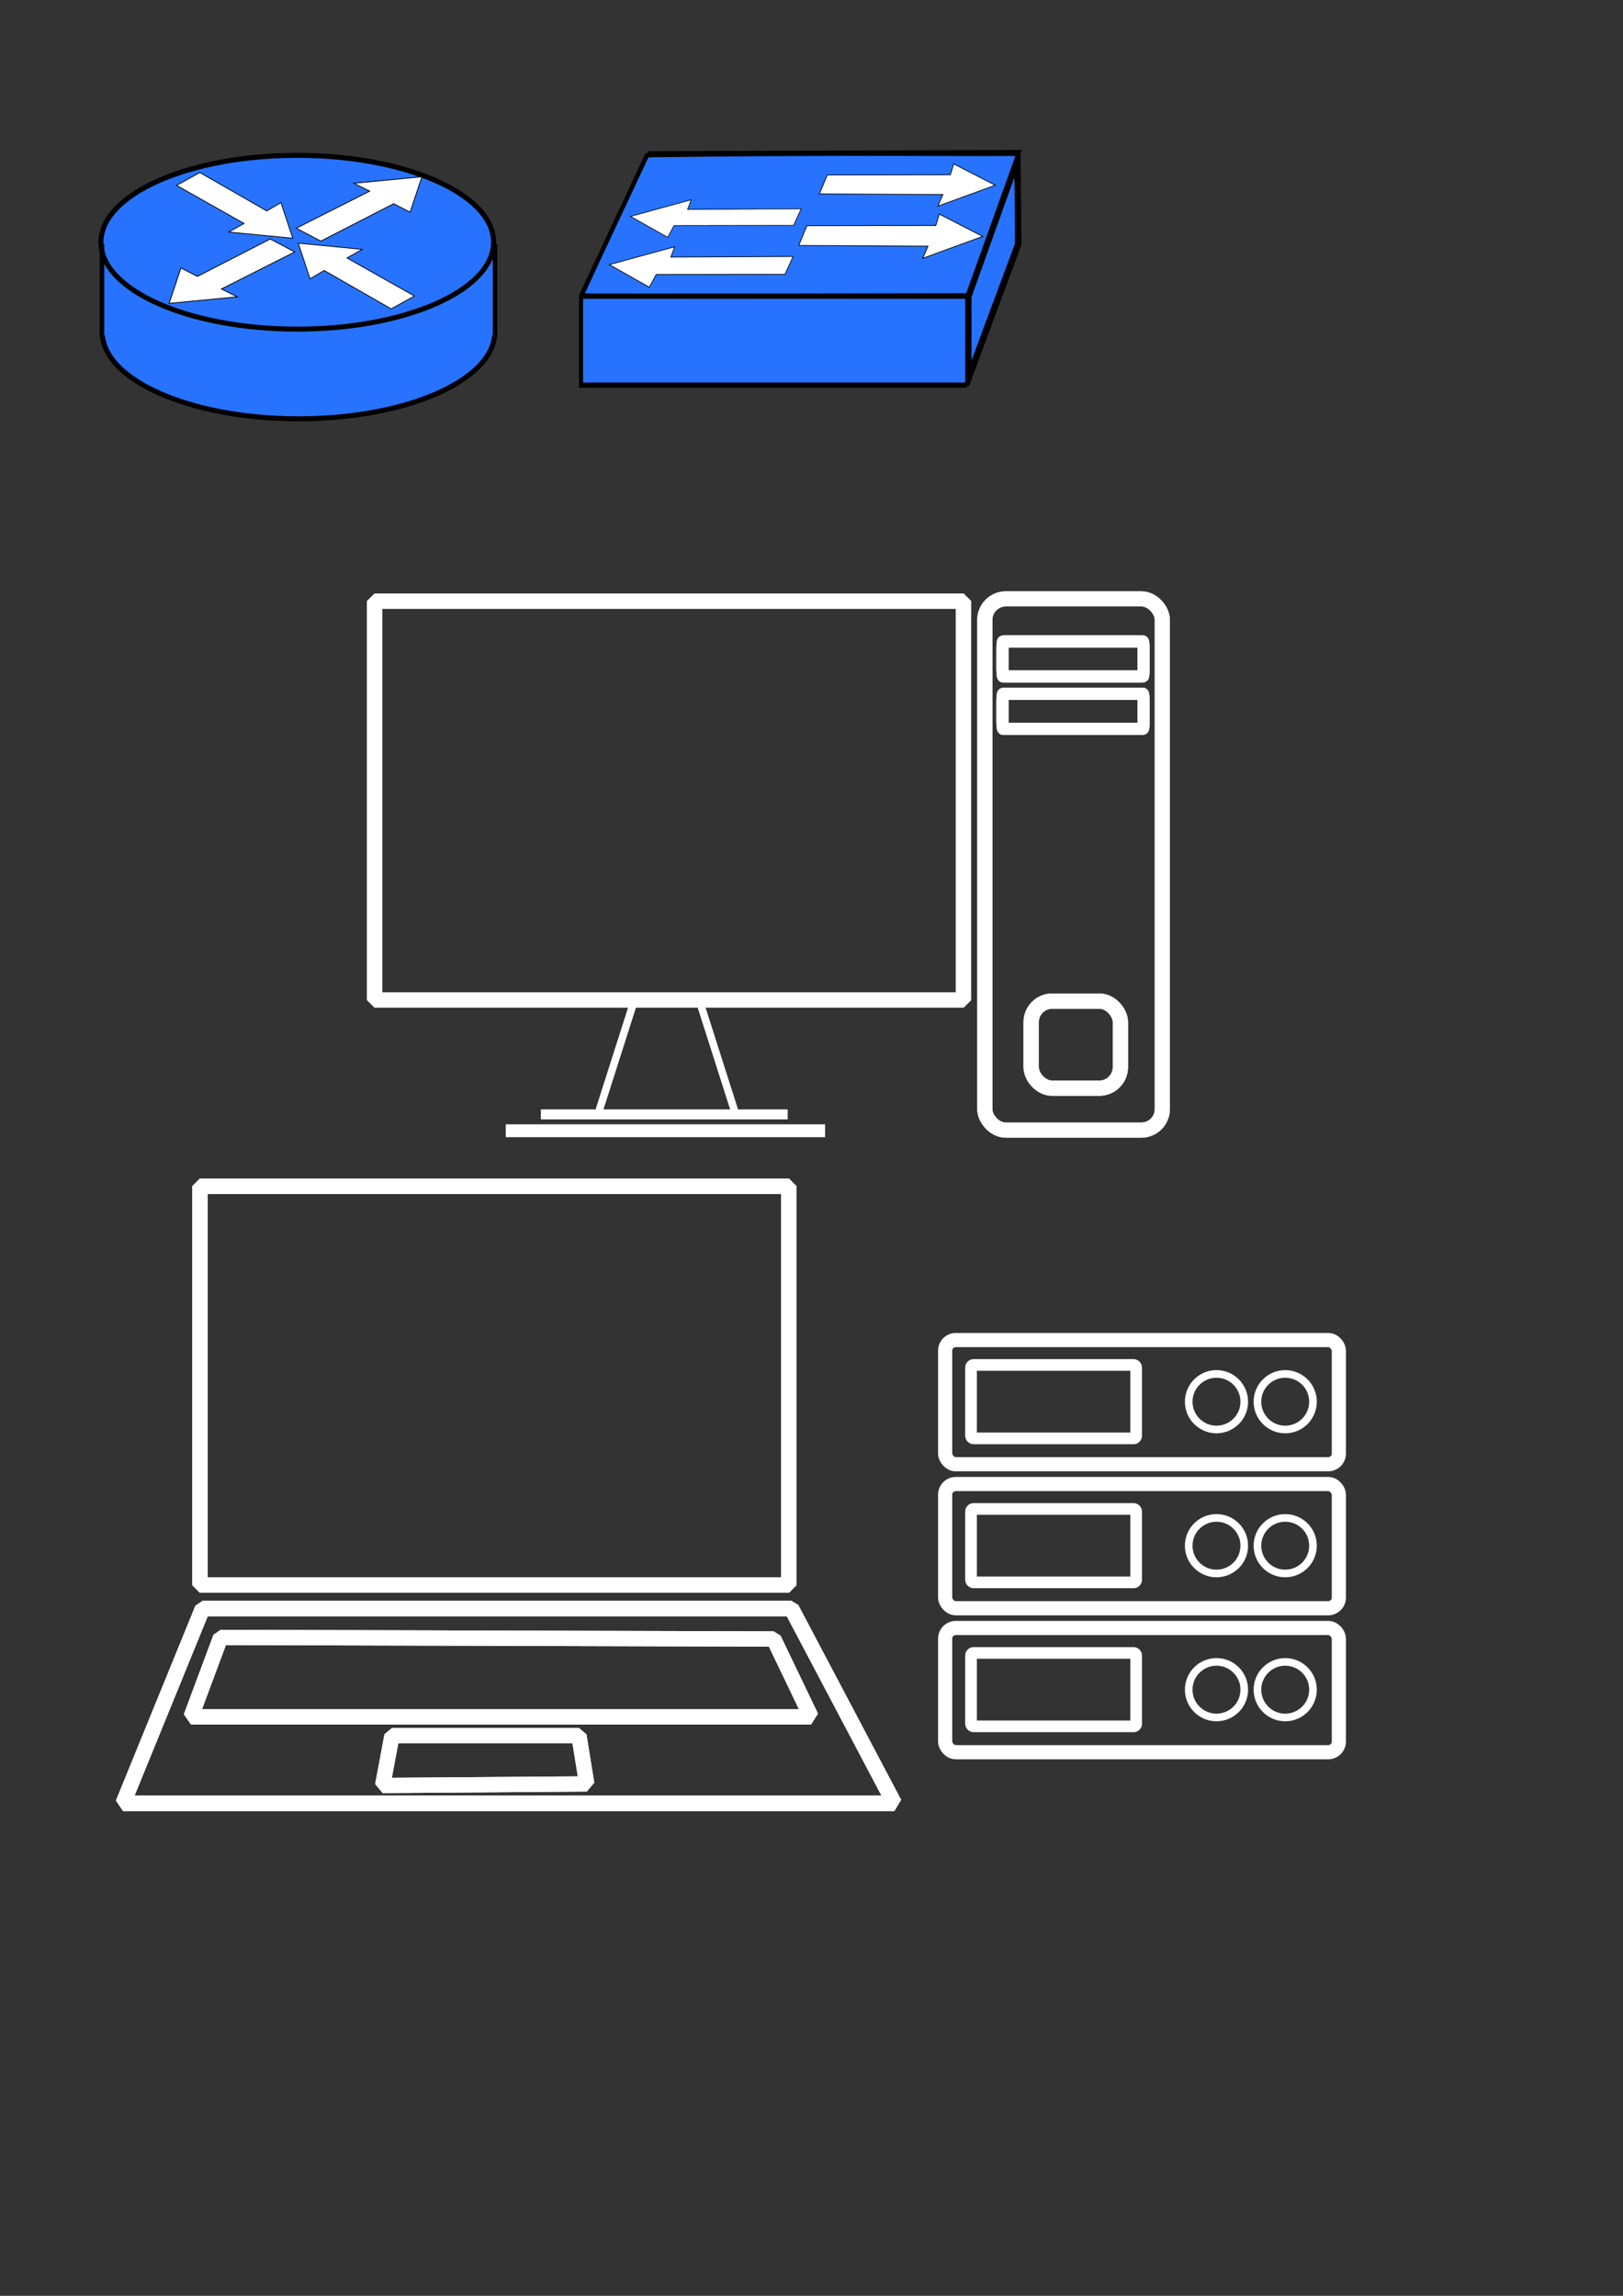 <?xml version="1.0" encoding="UTF-8" standalone="no"?>
<!-- Created with Inkscape (http://www.inkscape.org/) -->

<svg
   xmlns:dc="http://purl.org/dc/elements/1.1/"
   xmlns:cc="http://creativecommons.org/ns#"
   xmlns:rdf="http://www.w3.org/1999/02/22-rdf-syntax-ns#"
   xmlns:svg="http://www.w3.org/2000/svg"
   xmlns="http://www.w3.org/2000/svg"
   xmlns:sodipodi="http://sodipodi.sourceforge.net/DTD/sodipodi-0.dtd"
   xmlns:inkscape="http://www.inkscape.org/namespaces/inkscape"
   width="210mm"
   height="297mm"
   viewBox="0 0 744.094 1052.362"
   id="svg6252"
   version="1.1"
   inkscape:version="0.91 r13725"
   sodipodi:docname="_network_components.svg">
  <rect x="0" y="0" width="744.094" height="1052.362" fill="#333333" stroke="none"/>
  <defs
     id="defs6254" />
  <sodipodi:namedview
     id="base"
     pagecolor="#000000"
     bordercolor="#666666"
     borderopacity="1.0"
     inkscape:pageopacity="0"
     inkscape:pageshadow="2"
     inkscape:zoom="1.979899"
     inkscape:cx="376.65494"
     inkscape:cy="376.37676"
     inkscape:document-units="px"
     inkscape:current-layer="layer1"
     showgrid="false"
     inkscape:window-width="1918"
     inkscape:window-height="1014"
     inkscape:window-x="0"
     inkscape:window-y="28"
     inkscape:window-maximized="1"
     showguides="false" />
  <g
     inkscape:label="Layer 1"
     inkscape:groupmode="layer"
     id="layer1">
    <ellipse
       style="fill:#2773ff;fill-opacity:1;stroke:#000000;stroke-width:2.295;stroke-linejoin:bevel;stroke-miterlimit:4;stroke-dasharray:none;stroke-opacity:1"
       id="ellipse5029"
       cx="136.854"
       cy="152.146"
       rx="90"
       ry="39.829" />
    <rect
       y="111.99"
       x="46.748"
       height="41.704"
       width="180.211"
       id="rect5035"
       style="fill:#2773ff;fill-opacity:1;stroke:none;stroke-width:2.3;stroke-linejoin:bevel;stroke-miterlimit:4;stroke-dasharray:none;stroke-opacity:1" />
    <ellipse
       ry="39.829"
       rx="90"
       cy="111.037"
       cx="136.282"
       id="path5027"
       style="fill:#2773ff;fill-opacity:1;stroke:#000000;stroke-width:2.295;stroke-linejoin:bevel;stroke-miterlimit:4;stroke-dasharray:none;stroke-opacity:1" />
    <path
       inkscape:connector-curvature="0"
       id="path5031"
       d="m 46.748,153.695 0,-41.704"
       style="fill:none;fill-rule:evenodd;stroke:#000000;stroke-width:2.102;stroke-linecap:butt;stroke-linejoin:miter;stroke-miterlimit:4;stroke-dasharray:none;stroke-opacity:1" />
    <path
       inkscape:connector-curvature="0"
       id="path5033"
       d="m 226.96,153.695 0,-41.704"
       style="fill:none;fill-rule:evenodd;stroke:#000000;stroke-width:2.102;stroke-linecap:butt;stroke-linejoin:miter;stroke-miterlimit:4;stroke-dasharray:none;stroke-opacity:1" />
    <path
       sodipodi:nodetypes="cccccccc"
       inkscape:connector-curvature="0"
       id="path5965"
       d="m 148.643,123.993 -6.507,3.808 -5.402,-16.339 29.343,2.839 -6.998,3.946 30.939,17.447 -10.681,5.885 z"
       style="fill:#ffffff;fill-opacity:1;fill-rule:evenodd;stroke:#000000;stroke-width:0.365px;stroke-linecap:butt;stroke-linejoin:miter;stroke-opacity:1" />
    <path
       style="fill:#ffffff;fill-opacity:1;fill-rule:evenodd;stroke:#000000;stroke-width:0.365px;stroke-linecap:butt;stroke-linejoin:miter;stroke-opacity:1"
       d="m 122.307,96.677 6.507,-3.808 5.402,16.339 -29.343,-2.839 6.998,-3.946 -30.939,-17.447 10.681,-5.885 z"
       id="path5967"
       inkscape:connector-curvature="0"
       sodipodi:nodetypes="cccccccc" />
    <path
       style="fill:#ffffff;fill-opacity:1;fill-rule:evenodd;stroke:#000000;stroke-width:0.376px;stroke-linecap:butt;stroke-linejoin:miter;stroke-opacity:1"
       d="m 101.503,132.473 7.286,3.603 -31.263,2.991 5.431,-16.249 7.551,3.875 33.382,-17.133 11.26,5.915 z"
       id="path5982"
       inkscape:connector-curvature="0"
       sodipodi:nodetypes="cccccccc" />
    <path
       sodipodi:nodetypes="cccccccc"
       inkscape:connector-curvature="0"
       id="path5984"
       d="m 169.475,87.614 -7.286,-3.603 31.263,-2.991 -5.431,16.249 -7.551,-3.875 -33.382,17.133 -11.26,-5.915 z"
       style="fill:#ffffff;fill-opacity:1;fill-rule:evenodd;stroke:#000000;stroke-width:0.376px;stroke-linecap:butt;stroke-linejoin:miter;stroke-opacity:1" />
    <g
       id="g6085"
       transform="matrix(1.22,0,0,1.627,-117.858,-502.655)"
       style="stroke:#000000;stroke-width:1.632;stroke-miterlimit:4;stroke-dasharray:none;stroke-opacity:1">
      <path
         inkscape:connector-curvature="0"
         id="path6079"
         d="m 460,417.362 -145,0 0,-25 25,-40"
         style="fill:none;fill-rule:evenodd;stroke:#000000;stroke-width:1.632;stroke-linecap:butt;stroke-linejoin:miter;stroke-miterlimit:4;stroke-dasharray:none;stroke-opacity:1" />
      <path
         inkscape:connector-curvature="0"
         id="path6081"
         d="m 315,392.362 145,0"
         style="fill:none;fill-rule:evenodd;stroke:#000000;stroke-width:1.632;stroke-linecap:butt;stroke-linejoin:miter;stroke-miterlimit:4;stroke-dasharray:none;stroke-opacity:1" />
      <path
         sodipodi:nodetypes="cccccc"
         inkscape:connector-curvature="0"
         id="path6083"
         d="M 340,352.362 479.286,352.005 460,392.362 l 0,25 19.643,-39.643 -0.357,-25.714"
         style="fill:none;fill-rule:evenodd;stroke:#000000;stroke-width:1.632;stroke-linecap:butt;stroke-linejoin:miter;stroke-miterlimit:4;stroke-dasharray:none;stroke-opacity:1" />
    </g>
    <path
       style="fill:#2773ff;fill-opacity:1;stroke:none;stroke-width:2.3;stroke-linejoin:bevel;stroke-miterlimit:4;stroke-dasharray:none;stroke-opacity:1"
       d="m 268.203,134.429 c 0,-0.131 6.539,-14.188 14.531,-31.237 l 14.531,-30.998 31.769,-0.425 c 17.473,-0.234 55.322,-0.365 84.11,-0.291 l 52.341,0.135 -11.251,31.38 -11.251,31.38 -87.39,0.147 c -48.064,0.081 -87.39,0.039 -87.39,-0.092 z"
       id="path6094"
       inkscape:connector-curvature="0" />
    <path
       style="fill:#2773ff;fill-opacity:1;stroke:none;stroke-width:2.3;stroke-linejoin:bevel;stroke-miterlimit:4;stroke-dasharray:none;stroke-opacity:1"
       d="m 267.331,156.167 0,-19.177 87.588,0 87.588,0 0,19.177 0,19.177 -87.588,0 -87.588,0 0,-19.177 z"
       id="path6096"
       inkscape:connector-curvature="0" />
    <path
       style="fill:#2773ff;fill-opacity:1;stroke:#000000;stroke-width:2.3;stroke-linejoin:bevel;stroke-miterlimit:4;stroke-dasharray:none;stroke-opacity:1"
       d="m 444.264,153.773 -0.013,-17.793 10.785,-30.122 10.785,-30.122 0.273,4.04 c 0.15,2.222 0.297,10.343 0.327,18.047 l 0.054,14.006 -11.099,29.868 -11.099,29.868 -0.013,-17.793 z"
       id="path6098"
       inkscape:connector-curvature="0" />
    <path
       sodipodi:nodetypes="cccccccc"
       inkscape:connector-curvature="0"
       id="path5965-8"
       d="m 300.861,125.833 -3.164,5.815 -18.324,-10.335 29.96,-8.213 -1.791,4.741 56.09,-0.282 -3.757,8.181 z"
       style="fill:#ffffff;fill-opacity:1;fill-rule:evenodd;stroke:#000000;stroke-width:0.336px;stroke-linecap:butt;stroke-linejoin:miter;stroke-opacity:1" />
    <path
       sodipodi:nodetypes="cccccccc"
       inkscape:connector-curvature="0"
       id="path5965-8-4"
       d="m 309.04,103.392 -2.938,5.399 -17.013,-9.595 27.816,-7.625 -1.663,4.402 52.077,-0.262 -3.488,7.596 z"
       style="fill:#ffffff;fill-opacity:1;fill-rule:evenodd;stroke:#000000;stroke-width:0.312px;stroke-linecap:butt;stroke-linejoin:miter;stroke-opacity:1" />
    <path
       style="fill:#ffffff;fill-opacity:1;fill-rule:evenodd;stroke:#000000;stroke-width:0.355px;stroke-linecap:butt;stroke-linejoin:miter;stroke-opacity:1"
       d="m 429.028,103.356 1.614,-5.211 19.901,10.227 -27.511,10.047 2.414,-5.573 -59.268,-0.309 3.762,-9.079 z"
       id="path6213"
       inkscape:connector-curvature="0"
       sodipodi:nodetypes="cccccccc" />
    <path
       sodipodi:nodetypes="cccccccc"
       inkscape:connector-curvature="0"
       id="path6215"
       d="m 435.71,80.113 1.542,-4.978 19.01,9.769 -26.28,9.597 2.306,-5.324 -56.616,-0.295 3.594,-8.673 z"
       style="fill:#ffffff;fill-opacity:1;fill-rule:evenodd;stroke:#000000;stroke-width:0.339px;stroke-linecap:butt;stroke-linejoin:miter;stroke-opacity:1" />
    <rect
       style="fill:#666666;fill-opacity:0;stroke:#ffffff;stroke-width:7;stroke-linejoin:bevel;stroke-miterlimit:4;stroke-dasharray:none;stroke-opacity:1"
       id="rect4183"
       width="270"
       height="182.857"
       x="171.745"
       y="275.551" />
    <path
       style="fill:#ffffff;fill-opacity:1;fill-rule:evenodd;stroke:#ffffff;stroke-width:3.354;stroke-linecap:butt;stroke-linejoin:miter;stroke-miterlimit:4;stroke-dasharray:none;stroke-opacity:1"
       d="m 290.51,459.501 -15.778,49.473"
       id="path4185"
       inkscape:connector-curvature="0" />
    <path
       inkscape:connector-curvature="0"
       id="path4187"
       d="m 320.918,459.501 15.778,49.473"
       style="fill:#ffffff;fill-opacity:1;fill-rule:evenodd;stroke:#ffffff;stroke-width:3.354;stroke-linecap:butt;stroke-linejoin:miter;stroke-miterlimit:4;stroke-dasharray:none;stroke-opacity:1" />
    <rect
       style="fill:#666666;fill-opacity:0;stroke:#ffffff;stroke-width:4.29;stroke-linejoin:miter;stroke-miterlimit:4;stroke-dasharray:none;stroke-opacity:1"
       id="rect4189"
       width="108.776"
       height="0.185"
       x="250.173"
       y="510.738" />
    <rect
       y="518.206"
       x="234.643"
       height="0.239"
       width="140.847"
       id="rect4191"
       style="fill:#666666;fill-opacity:0;stroke:#ffffff;stroke-width:5.554;stroke-linejoin:miter;stroke-miterlimit:4;stroke-dasharray:none;stroke-opacity:1" />
    <rect
       style="fill:#666666;fill-opacity:0;stroke:#ffffff;stroke-width:6.933;stroke-linecap:round;stroke-linejoin:miter;stroke-miterlimit:4;stroke-dasharray:none;stroke-opacity:1"
       id="rect4199"
       width="81.384"
       height="243.514"
       x="451.505"
       y="274.511"
       ry="9.639" />
    <rect
       style="fill:#666666;fill-opacity:0;stroke:#ffffff;stroke-width:7;stroke-linecap:round;stroke-linejoin:miter;stroke-miterlimit:4;stroke-dasharray:none;stroke-opacity:1"
       id="rect4201"
       width="40.911"
       height="39.901"
       x="472.751"
       y="458.898"
       ry="9.639" />
    <rect
       ry="3.88"
       y="294.023"
       x="459.589"
       height="16.062"
       width="64.712"
       id="rect4203"
       style="fill:#666666;fill-opacity:0;stroke:#ffffff;stroke-width:5.586;stroke-linecap:round;stroke-linejoin:miter;stroke-miterlimit:4;stroke-dasharray:none;stroke-opacity:1"
       rx="0.357" />
    <rect
       rx="0.357"
       style="fill:#666666;fill-opacity:0;stroke:#ffffff;stroke-width:5.586;stroke-linecap:round;stroke-linejoin:miter;stroke-miterlimit:4;stroke-dasharray:none;stroke-opacity:1"
       id="rect4205"
       width="64.712"
       height="16.062"
       x="459.589"
       y="318.023"
       ry="3.88" />
    <rect
       y="275.551"
       x="171.745"
       height="182.857"
       width="270"
       id="rect4207"
       style="fill:#666666;fill-opacity:0;stroke:#ffffff;stroke-width:7;stroke-linejoin:bevel;stroke-miterlimit:4;stroke-dasharray:none;stroke-opacity:1" />
    <path
       inkscape:connector-curvature="0"
       id="path4209"
       d="m 290.51,459.501 -15.778,49.473"
       style="fill:#ffffff;fill-opacity:1;fill-rule:evenodd;stroke:#ffffff;stroke-width:3.354;stroke-linecap:butt;stroke-linejoin:miter;stroke-miterlimit:4;stroke-dasharray:none;stroke-opacity:1" />
    <path
       style="fill:#ffffff;fill-opacity:1;fill-rule:evenodd;stroke:#ffffff;stroke-width:3.354;stroke-linecap:butt;stroke-linejoin:miter;stroke-miterlimit:4;stroke-dasharray:none;stroke-opacity:1"
       d="m 320.918,459.501 15.778,49.473"
       id="path4211"
       inkscape:connector-curvature="0" />
    <rect
       y="510.738"
       x="250.173"
       height="0.185"
       width="108.776"
       id="rect4213"
       style="fill:#666666;fill-opacity:0;stroke:#ffffff;stroke-width:4.29;stroke-linejoin:miter;stroke-miterlimit:4;stroke-dasharray:none;stroke-opacity:1" />
    <rect
       style="fill:#666666;fill-opacity:0;stroke:#ffffff;stroke-width:5.554;stroke-linejoin:miter;stroke-miterlimit:4;stroke-dasharray:none;stroke-opacity:1"
       id="rect4215"
       width="140.847"
       height="0.239"
       x="234.643"
       y="518.206" />
    <rect
       ry="9.639"
       y="274.511"
       x="451.505"
       height="243.514"
       width="81.384"
       id="rect4217"
       style="fill:#666666;fill-opacity:0;stroke:#ffffff;stroke-width:6.933;stroke-linecap:round;stroke-linejoin:miter;stroke-miterlimit:4;stroke-dasharray:none;stroke-opacity:1" />
    <rect
       ry="9.639"
       y="458.898"
       x="472.751"
       height="39.901"
       width="40.911"
       id="rect4219"
       style="fill:#666666;fill-opacity:0;stroke:#ffffff;stroke-width:7;stroke-linecap:round;stroke-linejoin:miter;stroke-miterlimit:4;stroke-dasharray:none;stroke-opacity:1" />
    <rect
       rx="0.357"
       style="fill:#666666;fill-opacity:0;stroke:#ffffff;stroke-width:5.586;stroke-linecap:round;stroke-linejoin:miter;stroke-miterlimit:4;stroke-dasharray:none;stroke-opacity:1"
       id="rect4221"
       width="64.712"
       height="16.062"
       x="459.589"
       y="294.023"
       ry="3.88" />
    <rect
       ry="3.88"
       y="318.023"
       x="459.589"
       height="16.062"
       width="64.712"
       id="rect4223"
       style="fill:#666666;fill-opacity:0;stroke:#ffffff;stroke-width:5.586;stroke-linecap:round;stroke-linejoin:miter;stroke-miterlimit:4;stroke-dasharray:none;stroke-opacity:1"
       rx="0.357" />
    <rect
       style="fill:#666666;fill-opacity:0;stroke:#ffffff;stroke-width:7;stroke-linejoin:bevel;stroke-miterlimit:4;stroke-dasharray:none;stroke-opacity:1"
       id="rect4183-3"
       width="270"
       height="182.857"
       x="91.681"
       y="543.747" />
    <rect
       y="543.747"
       x="91.681"
       height="182.857"
       width="270"
       id="rect4207-3"
       style="fill:#666666;fill-opacity:0;stroke:#ffffff;stroke-width:7;stroke-linejoin:bevel;stroke-miterlimit:4;stroke-dasharray:none;stroke-opacity:1" />
    <path
       style="fill:#666666;fill-opacity:0;stroke:#ffffff;stroke-width:7;stroke-linejoin:bevel;stroke-miterlimit:4;stroke-dasharray:none;stroke-opacity:1"
       d="m 92.857,737.362 270,1e-5 47.143,89.286 -353.571,0 z"
       id="rect4207-3-0"
       inkscape:connector-curvature="0"
       sodipodi:nodetypes="ccccc" />
    <path
       sodipodi:nodetypes="ccccc"
       inkscape:connector-curvature="0"
       id="path4357"
       d="m 92.857,737.362 270,1e-5 47.143,89.286 -353.571,0 z"
       style="fill:#666666;fill-opacity:0;stroke:#ffffff;stroke-width:7;stroke-linejoin:bevel;stroke-miterlimit:4;stroke-dasharray:none;stroke-opacity:1" />
    <path
       style="fill:#666666;fill-opacity:0;stroke:#ffffff;stroke-width:7;stroke-linejoin:bevel;stroke-miterlimit:4;stroke-dasharray:none;stroke-opacity:1"
       d="m 101.143,750.576 253.571,0.714 17.143,35.714 -284.286,0 z"
       id="rect4207-3-0-8"
       inkscape:connector-curvature="0"
       sodipodi:nodetypes="ccccc" />
    <path
       style="fill:#666666;fill-opacity:0;stroke:#ffffff;stroke-width:7;stroke-linejoin:bevel;stroke-miterlimit:4;stroke-dasharray:none;stroke-opacity:1"
       d="m 179.715,795.576 85.714,0 3.571,22.143 -93.571,0.714 z"
       id="rect4207-3-0-6"
       inkscape:connector-curvature="0"
       sodipodi:nodetypes="ccccc" />
    <rect
       y="543.747"
       x="91.681"
       height="182.857"
       width="270"
       id="rect4383"
       style="fill:#666666;fill-opacity:0;stroke:#ffffff;stroke-width:7;stroke-linejoin:bevel;stroke-miterlimit:4;stroke-dasharray:none;stroke-opacity:1" />
    <rect
       style="fill:#666666;fill-opacity:0;stroke:#ffffff;stroke-width:7;stroke-linejoin:bevel;stroke-miterlimit:4;stroke-dasharray:none;stroke-opacity:1"
       id="rect4385"
       width="270"
       height="182.857"
       x="91.681"
       y="543.747" />
    <path
       sodipodi:nodetypes="ccccc"
       inkscape:connector-curvature="0"
       id="path4387"
       d="m 92.857,737.362 270,1e-5 47.143,89.286 -353.571,0 z"
       style="fill:#666666;fill-opacity:0;stroke:#ffffff;stroke-width:7;stroke-linejoin:bevel;stroke-miterlimit:4;stroke-dasharray:none;stroke-opacity:1" />
    <path
       style="fill:#666666;fill-opacity:0;stroke:#ffffff;stroke-width:7;stroke-linejoin:bevel;stroke-miterlimit:4;stroke-dasharray:none;stroke-opacity:1"
       d="m 92.857,737.362 270,1e-5 47.143,89.286 -353.571,0 z"
       id="path4389"
       inkscape:connector-curvature="0"
       sodipodi:nodetypes="ccccc" />
    <path
       sodipodi:nodetypes="ccccc"
       inkscape:connector-curvature="0"
       id="path4391"
       d="m 101.143,750.576 253.571,0.714 17.143,35.714 -284.286,0 z"
       style="fill:#666666;fill-opacity:0;stroke:#ffffff;stroke-width:7;stroke-linejoin:bevel;stroke-miterlimit:4;stroke-dasharray:none;stroke-opacity:1" />
    <path
       sodipodi:nodetypes="ccccc"
       inkscape:connector-curvature="0"
       id="path4393"
       d="m 179.715,795.576 85.714,0 3.571,22.143 -93.571,0.714 z"
       style="fill:#666666;fill-opacity:0;stroke:#ffffff;stroke-width:7;stroke-linejoin:bevel;stroke-miterlimit:4;stroke-dasharray:none;stroke-opacity:1" />
    <rect
       style="fill:#666666;fill-opacity:0;stroke:#ffffff;stroke-width:6.49;stroke-linecap:round;stroke-linejoin:miter;stroke-miterlimit:4;stroke-dasharray:none;stroke-opacity:1"
       id="rect4415"
       width="180.51"
       height="56.939"
       x="433.316"
       y="614.25"
       ry="4.898" />
    <circle
       style="fill:#666666;fill-opacity:0;stroke:#ffffff;stroke-width:3.496;stroke-linecap:round;stroke-linejoin:miter;stroke-miterlimit:4;stroke-dasharray:none;stroke-opacity:1"
       id="path4417"
       cx="557.72"
       cy="642.521"
       r="12.736" />
    <circle
       r="12.736"
       cy="642.521"
       cx="589.231"
       id="circle4421"
       style="fill:#666666;fill-opacity:0;stroke:#ffffff;stroke-width:3.496;stroke-linecap:round;stroke-linejoin:miter;stroke-miterlimit:4;stroke-dasharray:none;stroke-opacity:1" />
    <rect
       style="fill:#666666;fill-opacity:0;stroke:#ffffff;stroke-width:5.354;stroke-linecap:round;stroke-linejoin:miter;stroke-miterlimit:4;stroke-dasharray:none;stroke-opacity:1"
       id="rect4423"
       width="75.718"
       height="33.652"
       x="445.177"
       y="625.676"
       ry="1.147" />
    <rect
       ry="4.898"
       y="680.25"
       x="433.316"
       height="56.939"
       width="180.51"
       id="rect4425"
       style="fill:#666666;fill-opacity:0;stroke:#ffffff;stroke-width:6.49;stroke-linecap:round;stroke-linejoin:miter;stroke-miterlimit:4;stroke-dasharray:none;stroke-opacity:1" />
    <circle
       r="12.736"
       cy="708.521"
       cx="557.72"
       id="circle4427"
       style="fill:#666666;fill-opacity:0;stroke:#ffffff;stroke-width:3.496;stroke-linecap:round;stroke-linejoin:miter;stroke-miterlimit:4;stroke-dasharray:none;stroke-opacity:1" />
    <circle
       style="fill:#666666;fill-opacity:0;stroke:#ffffff;stroke-width:3.496;stroke-linecap:round;stroke-linejoin:miter;stroke-miterlimit:4;stroke-dasharray:none;stroke-opacity:1"
       id="circle4429"
       cx="589.231"
       cy="708.521"
       r="12.736" />
    <rect
       ry="1.147"
       y="691.676"
       x="445.177"
       height="33.652"
       width="75.718"
       id="rect4431"
       style="fill:#666666;fill-opacity:0;stroke:#ffffff;stroke-width:5.354;stroke-linecap:round;stroke-linejoin:miter;stroke-miterlimit:4;stroke-dasharray:none;stroke-opacity:1" />
    <rect
       style="fill:#666666;fill-opacity:0;stroke:#ffffff;stroke-width:6.49;stroke-linecap:round;stroke-linejoin:miter;stroke-miterlimit:4;stroke-dasharray:none;stroke-opacity:1"
       id="rect4433"
       width="180.51"
       height="56.939"
       x="433.316"
       y="746.25"
       ry="4.898" />
    <circle
       style="fill:#666666;fill-opacity:0;stroke:#ffffff;stroke-width:3.496;stroke-linecap:round;stroke-linejoin:miter;stroke-miterlimit:4;stroke-dasharray:none;stroke-opacity:1"
       id="circle4435"
       cx="557.72"
       cy="774.521"
       r="12.736" />
    <circle
       r="12.736"
       cy="774.521"
       cx="589.231"
       id="circle4437"
       style="fill:#666666;fill-opacity:0;stroke:#ffffff;stroke-width:3.496;stroke-linecap:round;stroke-linejoin:miter;stroke-miterlimit:4;stroke-dasharray:none;stroke-opacity:1" />
    <rect
       style="fill:#666666;fill-opacity:0;stroke:#ffffff;stroke-width:5.354;stroke-linecap:round;stroke-linejoin:miter;stroke-miterlimit:4;stroke-dasharray:none;stroke-opacity:1"
       id="rect4439"
       width="75.718"
       height="33.652"
       x="445.177"
       y="757.676"
       ry="1.147" />
  </g>
</svg>
